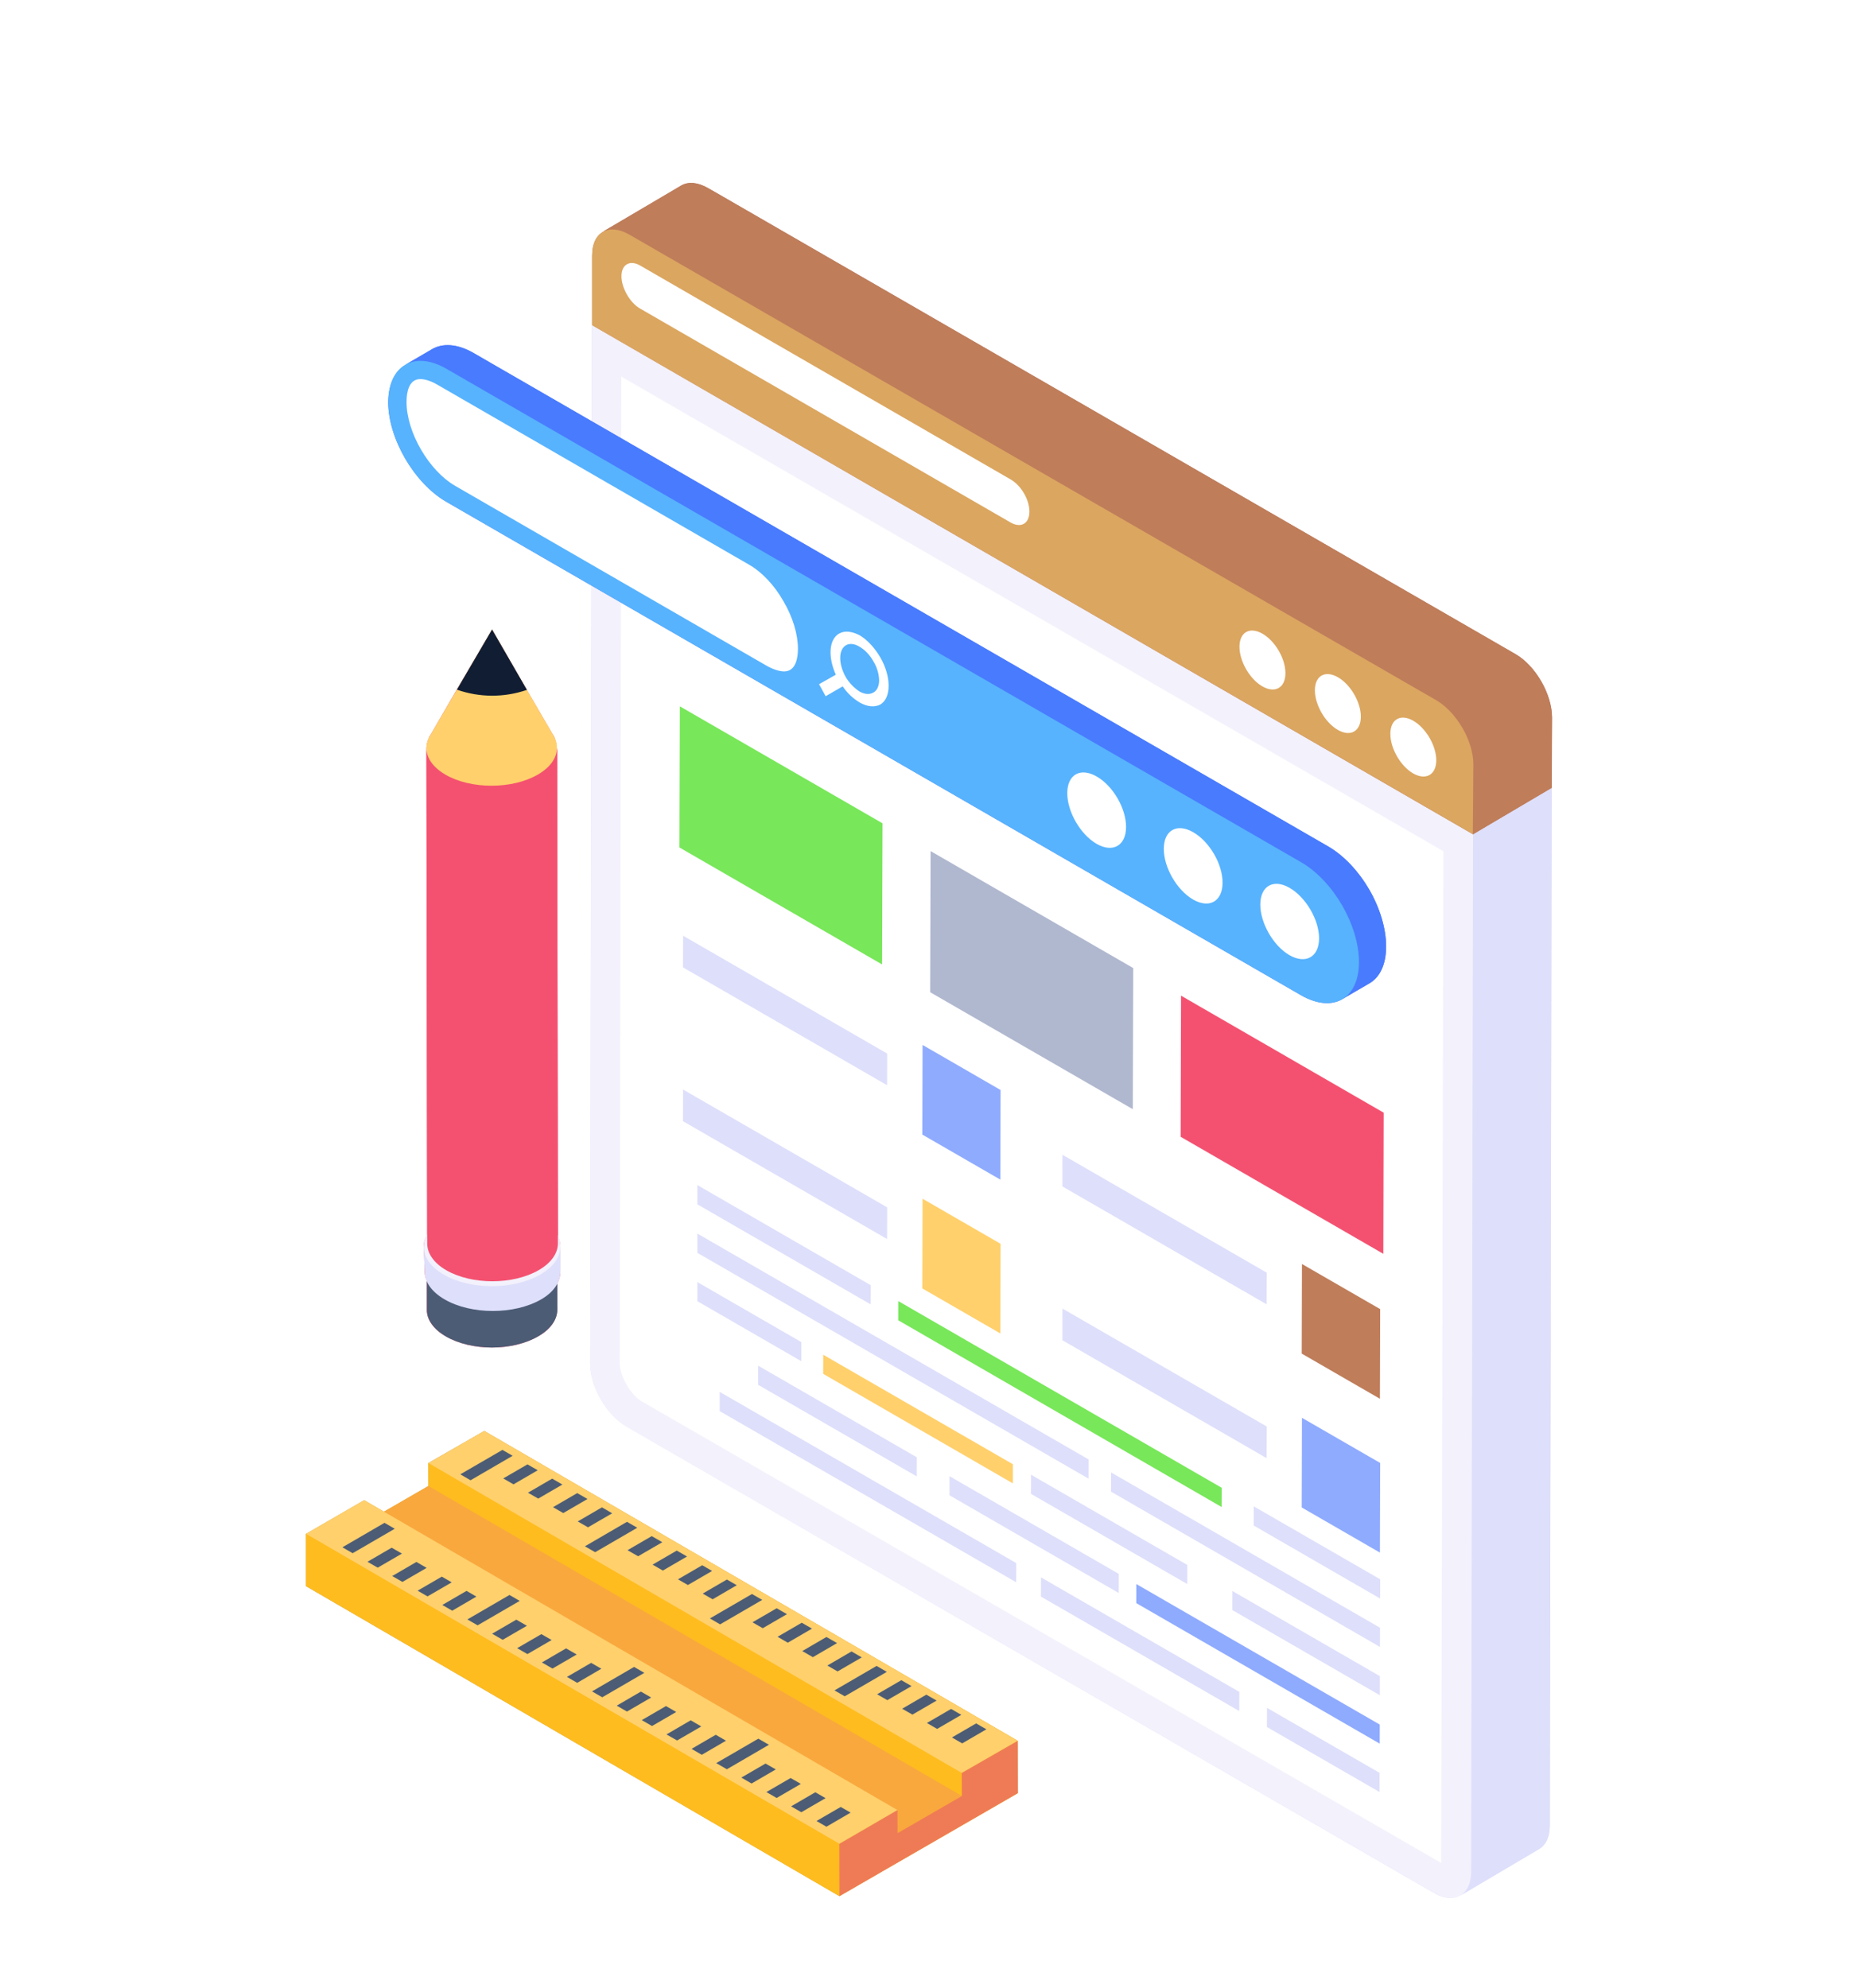 <svg width="100" height="107" viewBox="0 0 100 107" fill="none" xmlns="http://www.w3.org/2000/svg">
<g filter="url(#filter0_dd_14939_254)">
<path d="M31.758 67.365C31.758 68.634 32.642 70.154 33.738 70.788L77.181 95.884C77.777 96.231 78.315 96.231 78.681 95.942C78.662 95.981 78.623 96 78.604 96.019L82.835 93.519C83.2 93.307 83.412 92.884 83.412 92.25L83.508 36.404L83.527 32.615C83.527 31.365 82.642 29.827 81.565 29.211L38.565 4.384L38.084 4.115C37.546 3.807 37.046 3.769 36.681 3.98L32.431 6.48C32.469 6.461 32.488 6.442 32.527 6.442C32.123 6.634 31.873 7.077 31.873 7.75V11.5L79.277 38.904L31.854 11.519L31.758 67.365Z" fill="#DEDFFB"/>
<path d="M78.596 96.028L82.837 93.522C83.192 93.301 83.413 92.876 83.413 92.248L83.517 36.401L79.279 38.905L79.177 94.751C79.177 95.363 78.956 95.805 78.598 96.028H78.596Z" fill="#DEDFFB"/>
<path d="M31.858 11.519L31.756 67.365C31.752 68.624 32.638 70.161 33.736 70.794L77.185 95.88C78.281 96.515 79.175 96.005 79.179 94.746L79.281 38.899L31.858 11.519Z" fill="#F3F1FC"/>
<path d="M33.354 67.365C33.354 68.061 33.931 69.061 34.523 69.417L77.567 94.269L77.686 39.815L33.438 14.269L33.354 67.365Z" fill="white"/>
<path d="M31.873 7.75V11.5L79.277 38.904L83.508 36.404L83.527 32.615C83.527 31.365 82.642 29.827 81.565 29.211L38.565 4.384L38.084 4.115C37.546 3.807 37.046 3.769 36.681 3.98L32.431 6.48C32.469 6.461 32.488 6.442 32.527 6.442C32.123 6.634 31.873 7.077 31.873 7.75Z" fill="#BF7D5A"/>
<path d="M32.44 6.478C32.815 6.275 33.308 6.309 33.854 6.613L37.342 8.64L77.304 31.705C78.394 32.334 79.279 33.832 79.296 35.109L79.277 35.128V38.905L83.519 36.403L83.535 32.625C83.535 31.365 82.65 29.832 81.562 29.201L38.558 4.384L38.09 4.113C37.544 3.805 37.052 3.773 36.677 3.976L32.44 6.478Z" fill="#BF7D5A"/>
<path d="M31.865 7.743V11.503L79.269 38.894L79.298 35.132C79.298 33.888 78.41 32.347 77.315 31.697L33.854 6.617C32.758 5.995 31.869 6.499 31.869 7.743H31.865Z" fill="#DBA660"/>
<path d="M76.062 32.792C75.388 32.403 74.831 32.709 74.831 33.494C74.827 34.278 75.379 35.234 76.052 35.624C76.735 36.019 77.3 35.707 77.302 34.922C77.304 34.138 76.744 33.186 76.062 32.792ZM72.01 30.453C71.327 30.059 70.771 30.365 70.769 31.149C70.767 31.934 71.319 32.89 72.002 33.284C72.685 33.678 73.24 33.361 73.242 32.578C73.244 31.794 72.692 30.848 72.012 30.453H72.01ZM67.95 28.109C67.267 27.715 66.712 28.023 66.71 28.807C66.708 29.592 67.26 30.547 67.941 30.942C68.625 31.336 69.181 31.019 69.183 30.234C69.185 29.449 68.633 28.503 67.95 28.109ZM34.45 8.29C33.912 7.98 33.45 8.224 33.448 8.861C33.446 9.499 33.904 10.292 34.442 10.603L54.387 22.119C54.958 22.446 55.402 22.176 55.406 21.538C55.406 20.901 54.964 20.134 54.394 19.805L34.45 8.29Z" fill="white"/>
<path d="M63.565 47.59L63.544 55.186L74.452 61.484L74.471 53.888L63.565 47.59Z" fill="#F45170"/>
<path d="M50.085 39.808L50.062 47.404L60.969 53.7L60.992 46.104L50.085 39.808Z" fill="#B0B8CF"/>
<path d="M36.59 32.017L36.567 39.613L47.475 45.909L47.498 38.313L36.59 32.017Z" fill="#78E75A"/>
<path d="M70.073 62.032L70.06 66.855L74.269 69.286L74.283 64.461L70.073 62.032Z" fill="#BF7D5A"/>
<path d="M57.183 56.153L57.179 57.857L68.173 64.203L68.179 62.499L57.183 56.153Z" fill="#DEDFFB"/>
<path d="M49.654 50.242L49.641 55.067L53.839 57.49L53.852 52.667L49.654 50.242Z" fill="#8FABFE"/>
<path d="M36.764 44.363L36.758 46.067L47.744 52.409L47.75 50.706L36.764 44.363Z" fill="#DEDFFB"/>
<path d="M70.073 70.311L70.06 75.136L74.269 77.565L74.283 72.74L70.073 70.311Z" fill="#8FABFE"/>
<path d="M57.183 64.431L57.179 66.136L68.173 72.483L68.179 70.779L57.183 64.431Z" fill="#DEDFFB"/>
<path d="M49.654 58.52L49.641 63.347L53.839 65.77L53.852 60.944L49.654 58.52Z" fill="#FFD06C"/>
<path d="M36.764 52.642L36.758 54.345L47.744 60.688L47.75 58.984L36.764 52.642Z" fill="#DEDFFB"/>
<path d="M20.892 15.635C20.892 17.596 22.296 20 24.008 21L70.008 47.558C70.912 48.077 71.719 48.115 72.296 47.75C72.335 47.731 72.373 47.712 72.412 47.673L73.7 46.923C74.258 46.615 74.604 45.923 74.604 44.943C74.604 43.962 74.258 42.846 73.7 41.885C73.142 40.923 72.354 40.058 71.489 39.558L25.489 13C24.623 12.5 23.835 12.462 23.258 12.789L21.816 13.635C21.851 13.613 21.89 13.6 21.931 13.596C21.296 13.885 20.912 14.596 20.892 15.635Z" fill="#497BFE"/>
<path d="M23.267 12.789C23.835 12.458 24.619 12.502 25.483 13L71.494 39.568C72.352 40.064 73.144 40.933 73.696 41.889C74.25 42.846 74.604 43.964 74.6 44.948C74.598 45.925 74.254 46.61 73.696 46.935L72.239 47.781C72.796 47.458 73.141 46.773 73.142 45.796C73.146 44.81 72.792 43.693 72.239 42.737C71.685 41.781 70.894 40.91 70.037 40.416L24.025 13.848C23.16 13.348 22.375 13.304 21.808 13.635L23.267 12.789Z" fill="#497BFE"/>
<path d="M24.025 13.848C22.308 12.857 20.904 13.658 20.898 15.63C20.892 17.604 22.288 20.006 24.004 20.996L70.015 47.561C71.733 48.552 73.136 47.767 73.142 45.794C73.146 44.807 72.792 43.692 72.239 42.734C71.686 41.777 70.894 40.907 70.037 40.413L24.025 13.848Z" fill="#57B3FE"/>
<path d="M21.881 15.638C21.881 17.265 23.077 19.321 24.487 20.144L41.281 29.844C41.712 30.08 42.025 30.138 42.204 30.138C42.848 30.138 42.946 29.375 42.946 28.924C42.946 28.14 42.673 27.219 42.164 26.357C41.692 25.515 41.008 24.788 40.321 24.396L23.527 14.698C23.116 14.461 22.802 14.403 22.625 14.403C21.979 14.403 21.881 15.167 21.881 15.638ZM69.406 41.786C68.544 41.288 67.835 41.678 67.831 42.682C67.829 43.686 68.535 44.909 69.396 45.407C70.269 45.911 70.992 45.513 70.994 44.509C70.998 43.505 70.279 42.29 69.406 41.786ZM64.223 38.794C63.35 38.29 62.641 38.68 62.637 39.684C62.635 40.688 63.34 41.911 64.214 42.415C65.087 42.919 65.798 42.515 65.8 41.511C65.804 40.507 65.098 39.3 64.223 38.794ZM59.029 35.796C58.156 35.29 57.446 35.68 57.442 36.686C57.441 37.69 58.146 38.913 59.019 39.417C59.892 39.921 60.604 39.515 60.606 38.513C60.61 37.509 59.904 36.3 59.029 35.796ZM44.985 30.315C44.554 29.355 44.612 28.415 45.162 28.101C45.475 27.924 45.867 27.984 46.277 28.198C46.669 28.434 47.062 28.846 47.375 29.375C47.669 29.884 47.827 30.432 47.827 30.903C47.827 31.394 47.669 31.746 47.375 31.923C47.062 32.078 46.669 32.04 46.26 31.805C45.899 31.587 45.59 31.292 45.356 30.942L44.437 31.473L44.083 30.825L44.985 30.315ZM45.514 30.434C45.699 30.748 45.953 31.016 46.258 31.217C46.533 31.375 46.808 31.394 47.004 31.274C47.2 31.178 47.317 30.923 47.317 30.609C47.302 30.248 47.194 29.897 47.004 29.59C46.808 29.238 46.533 28.963 46.258 28.807C46.004 28.649 45.729 28.611 45.533 28.728C45.121 28.963 45.121 29.728 45.514 30.434Z" fill="white"/>
<path d="M68.19 85.921L68.187 86.953L74.25 90.453L74.252 89.421L68.19 85.921ZM37.533 63.005L43.129 66.236V67.265L37.533 64.034V63.005ZM40.806 67.505L40.802 68.534L49.34 73.463L49.344 72.436L40.806 67.505ZM38.737 68.917L38.735 69.95L54.692 79.163L54.696 78.13L38.737 68.917ZM37.533 57.784L46.864 63.173L46.86 64.205L37.533 58.821V57.784Z" fill="#DEDFFB"/>
<path d="M44.308 66.917L44.306 67.946L54.511 73.838L54.513 72.809L44.308 66.917Z" fill="#FFD06C"/>
<path d="M37.533 60.395L58.59 72.551L58.587 73.586L37.533 61.432V60.395Z" fill="#DEDFFB"/>
<path d="M48.346 64.028L48.344 65.061L65.752 75.113L65.756 74.078L48.346 64.028Z" fill="#78E75A"/>
<path d="M67.477 75.075L67.475 76.108L74.279 80.037L74.283 79.002L67.477 75.075ZM56.027 78.898L56.023 79.933L66.698 86.094L66.702 85.062L56.027 78.898Z" fill="#DEDFFB"/>
<path d="M61.158 79.258L61.156 80.285L74.258 87.848L74.26 86.821L61.158 79.258Z" fill="#8FABFE"/>
<path d="M51.104 73.452L51.102 74.481L60.212 79.74L60.215 78.712L51.104 73.452ZM55.49 73.373L55.487 74.402L63.9 79.258L63.902 78.231L55.49 73.373ZM66.329 79.633L66.327 80.66L74.264 85.242L74.267 84.215L66.329 79.633ZM59.8 73.25L59.796 74.285L74.271 82.642L74.275 81.61L59.8 73.25Z" fill="#DEDFFB"/>
<path d="M54.781 90.507L45.179 96.055L16.469 79.374V76.557L19.598 74.745L20.669 75.367L23.064 73.978L23.054 72.742L26.064 71.017L54.773 87.699L54.781 90.507Z" fill="#9EA9C9"/>
<path d="M16.469 76.557V79.365L45.181 96.057L54.777 90.519V87.692L26.065 71.019L23.065 72.749V73.98L20.662 75.365L19.604 74.749L16.469 76.557Z" fill="#FEBC1F"/>
<path d="M51.767 90.663L23.058 73.981L23.054 72.744L51.762 89.427L51.767 90.663Z" fill="#FEBC1F"/>
<path d="M51.764 89.426L23.056 72.743L26.066 71.017L54.771 87.699L51.764 89.426Z" fill="#FFD06C"/>
<path d="M48.308 92.661L19.6 75.978L23.06 73.981L51.767 90.663L48.308 92.661Z" fill="#F9A83D"/>
<path d="M45.173 93.242L16.467 76.559L19.596 74.742L48.304 91.425L45.173 93.242Z" fill="#FFD06C"/>
<path d="M45.179 96.056L16.471 79.371L16.467 76.56L45.173 93.242L45.179 96.056Z" fill="#FEBC1F"/>
<path d="M54.771 87.7L54.777 90.512L45.179 96.056L45.173 93.243L48.304 91.425L48.308 92.662L51.767 90.664L51.763 89.427L54.771 87.7Z" fill="#EF7B56"/>
<path d="M32.948 75.45L31.646 76.205L31.096 75.888L32.398 75.13L32.948 75.45ZM34.298 76.228L32.033 77.544L31.481 77.227L33.746 75.909L34.298 76.228ZM53.089 87.076L51.787 87.834L51.235 87.515L52.537 86.759L53.089 87.076ZM51.74 86.298L50.437 87.055L49.887 86.736L51.189 85.98L51.74 86.298ZM50.41 85.53L49.108 86.286L48.556 85.969L49.858 85.211L50.41 85.53ZM49.06 84.75L47.758 85.507L47.208 85.19L48.51 84.432L49.06 84.75ZM47.731 83.984L45.465 85.3L44.914 84.982L47.179 83.665L47.731 83.984ZM46.381 83.205L45.079 83.961L44.529 83.644L45.831 82.886L46.381 83.205ZM45.052 82.436L43.75 83.194L43.179 82.865L44.481 82.107L45.052 82.436ZM43.702 81.657L42.4 82.415L41.85 82.096L43.152 81.34L43.702 81.657ZM42.354 80.879L41.052 81.636L40.5 81.317L41.802 80.561L42.354 80.879ZM41.023 80.111L38.758 81.428L38.208 81.109L40.473 79.794L41.023 80.111ZM39.654 79.321L38.354 80.079L37.821 79.771L39.123 79.015L39.654 79.321ZM30.269 73.903L28.968 74.659L28.416 74.342L29.719 73.584L30.269 73.903ZM31.619 74.68L30.316 75.438L29.765 75.121L31.067 74.363L31.619 74.68ZM27.59 72.355L25.325 73.673L24.775 73.353L27.041 72.038L27.59 72.355ZM28.941 73.134L27.637 73.892L27.087 73.573L28.389 72.817L28.941 73.134ZM38.327 78.553L37.023 79.311L36.49 79.004L37.794 78.246L38.327 78.553ZM35.646 77.007L34.344 77.763L33.775 77.436L35.077 76.678L35.646 77.007ZM36.977 77.775L35.675 78.532L35.123 78.213L36.425 77.457L36.977 77.775ZM21.633 77.619L20.329 78.377L19.779 78.059L21.081 77.302L21.633 77.619ZM21.246 76.282L18.981 77.598L18.429 77.28L20.694 75.963L21.246 76.282ZM25.64 79.934L24.339 80.692L23.806 80.384L25.11 79.626L25.64 79.934ZM24.312 79.167L23.01 79.923L22.477 79.615L23.779 78.859L24.312 79.167ZM28.358 81.504L27.056 82.259L26.487 81.932L27.789 81.175L28.358 81.504ZM29.689 82.271L28.387 83.028L27.835 82.709L29.137 81.954L29.689 82.271ZM36.394 86.144L35.093 86.9L34.542 86.582L35.844 85.825L36.394 86.144ZM35.046 85.365L33.744 86.121L33.193 85.803L34.494 85.046L35.046 85.365ZM34.679 84.038L32.414 85.353L31.864 85.036L34.127 83.719L34.679 84.038ZM32.365 83.817L31.066 84.575L30.514 84.257L31.816 83.5L32.365 83.817ZM31.039 83.05L29.735 83.807L29.166 83.478L30.468 82.721L31.039 83.05ZM22.962 78.388L21.66 79.144L21.11 78.827L22.412 78.069L22.962 78.388ZM27.971 80.165L25.706 81.48L25.156 81.163L27.421 79.846L27.971 80.165ZM37.744 86.923L36.443 87.678L35.871 87.352L37.175 86.592L37.744 86.923ZM44.433 90.782L43.129 91.54L42.579 91.223L43.881 90.465L44.433 90.782ZM45.781 91.561L44.479 92.319L43.946 92.011L45.248 91.255L45.781 91.561ZM43.102 90.015L41.8 90.773L41.248 90.454L42.552 89.698L43.102 90.015ZM41.385 87.909L39.121 89.227L38.55 88.896L40.816 87.58L41.385 87.909ZM41.754 89.236L40.45 89.994L39.9 89.675L41.202 88.919L41.754 89.236ZM39.075 87.69L37.771 88.448L37.221 88.129L38.523 87.371L39.075 87.69Z" fill="#4C5C75"/>
<path d="M22.816 61.115L22.854 62.443C22.854 62.596 22.892 62.769 22.969 62.923V64.5C22.969 65.019 23.316 65.539 23.988 65.923C25.373 66.731 27.585 66.731 28.969 65.923C29.662 65.539 29.989 65 29.989 64.481V63.096C30.102 62.89 30.161 62.658 30.162 62.423V61.096C30.162 60.923 30.123 60.75 30.027 60.577L29.989 34.25C29.989 34.308 29.95 34.365 29.95 34.423C29.969 34.193 29.95 33.962 29.854 33.731V33.712C29.816 33.635 29.777 33.558 29.719 33.481L28.354 31.135L26.488 27.885L24.585 31.116L23.181 33.539C23.142 33.596 23.104 33.654 23.085 33.693V33.712C23.008 33.885 22.95 34.077 22.95 34.269L22.988 60.481C22.854 60.693 22.796 60.904 22.816 61.115Z" fill="#F45170"/>
<path d="M22.975 62.107V64.502C22.975 65.015 23.317 65.534 23.994 65.929C25.363 66.725 27.587 66.725 28.96 65.929C29.656 65.529 29.998 65.005 29.998 64.481L29.992 62.107H22.975Z" fill="#4C5C75"/>
<path d="M22.808 61.109L22.858 62.444C22.858 62.984 23.215 63.524 23.927 63.936C25.358 64.769 27.683 64.769 29.127 63.936C29.848 63.519 30.162 62.974 30.162 62.424V61.086L22.808 61.109Z" fill="#DEDFFB"/>
<path d="M23.894 59.59C22.454 60.421 22.444 61.771 23.875 62.601C25.31 63.434 27.637 63.434 29.077 62.601C30.515 61.773 30.525 60.423 29.092 59.59C27.662 58.759 25.333 58.759 23.894 59.59Z" fill="#F3F1FC"/>
<path d="M22.948 34.263L22.994 60.936C22.996 61.456 23.337 61.971 24.013 62.365C25.387 63.161 27.613 63.16 28.99 62.365C29.683 61.965 30.029 61.442 30.027 60.915L29.981 34.242C29.981 34.767 29.634 35.292 28.942 35.692C27.565 36.488 25.34 36.488 23.969 35.692C23.29 35.298 22.948 34.781 22.948 34.263Z" fill="#F45170"/>
<path d="M23.081 33.712L23.088 33.694C23.115 33.643 23.143 33.594 23.175 33.546L24.59 31.119L26.483 27.879L28.358 31.129L29.721 33.479C29.771 33.551 29.815 33.627 29.852 33.706L29.863 33.725H29.86C30.169 34.406 29.865 35.162 28.944 35.692C27.565 36.489 25.34 36.489 23.969 35.692C23.046 35.154 22.752 34.394 23.081 33.712Z" fill="#FFD06C"/>
<path d="M24.59 31.119C25.809 31.549 27.138 31.553 28.36 31.131L26.483 27.881L24.59 31.119Z" fill="#111D33"/>
</g>
<defs>
<filter id="filter0_dd_14939_254" x="-6" y="-2" width="112" height="112" filterUnits="userSpaceOnUse" color-interpolation-filters="sRGB">
<feFlood flood-opacity="0" result="BackgroundImageFix"/>
<feColorMatrix in="SourceAlpha" type="matrix" values="0 0 0 0 0 0 0 0 0 0 0 0 0 0 0 0 0 0 127 0" result="hardAlpha"/>
<feMorphology radius="2" operator="erode" in="SourceAlpha" result="effect1_dropShadow_14939_254"/>
<feOffset dy="2"/>
<feGaussianBlur stdDeviation="2"/>
<feColorMatrix type="matrix" values="0 0 0 0 0.063 0 0 0 0 0.094 0 0 0 0 0.157 0 0 0 0.06 0"/>
<feBlend mode="normal" in2="BackgroundImageFix" result="effect1_dropShadow_14939_254"/>
<feColorMatrix in="SourceAlpha" type="matrix" values="0 0 0 0 0 0 0 0 0 0 0 0 0 0 0 0 0 0 127 0" result="hardAlpha"/>
<feMorphology radius="2" operator="erode" in="SourceAlpha" result="effect2_dropShadow_14939_254"/>
<feOffset dy="4"/>
<feGaussianBlur stdDeviation="4"/>
<feColorMatrix type="matrix" values="0 0 0 0 0.063 0 0 0 0 0.094 0 0 0 0 0.157 0 0 0 0.1 0"/>
<feBlend mode="normal" in2="effect1_dropShadow_14939_254" result="effect2_dropShadow_14939_254"/>
<feBlend mode="normal" in="SourceGraphic" in2="effect2_dropShadow_14939_254" result="shape"/>
</filter>
</defs>
</svg>
